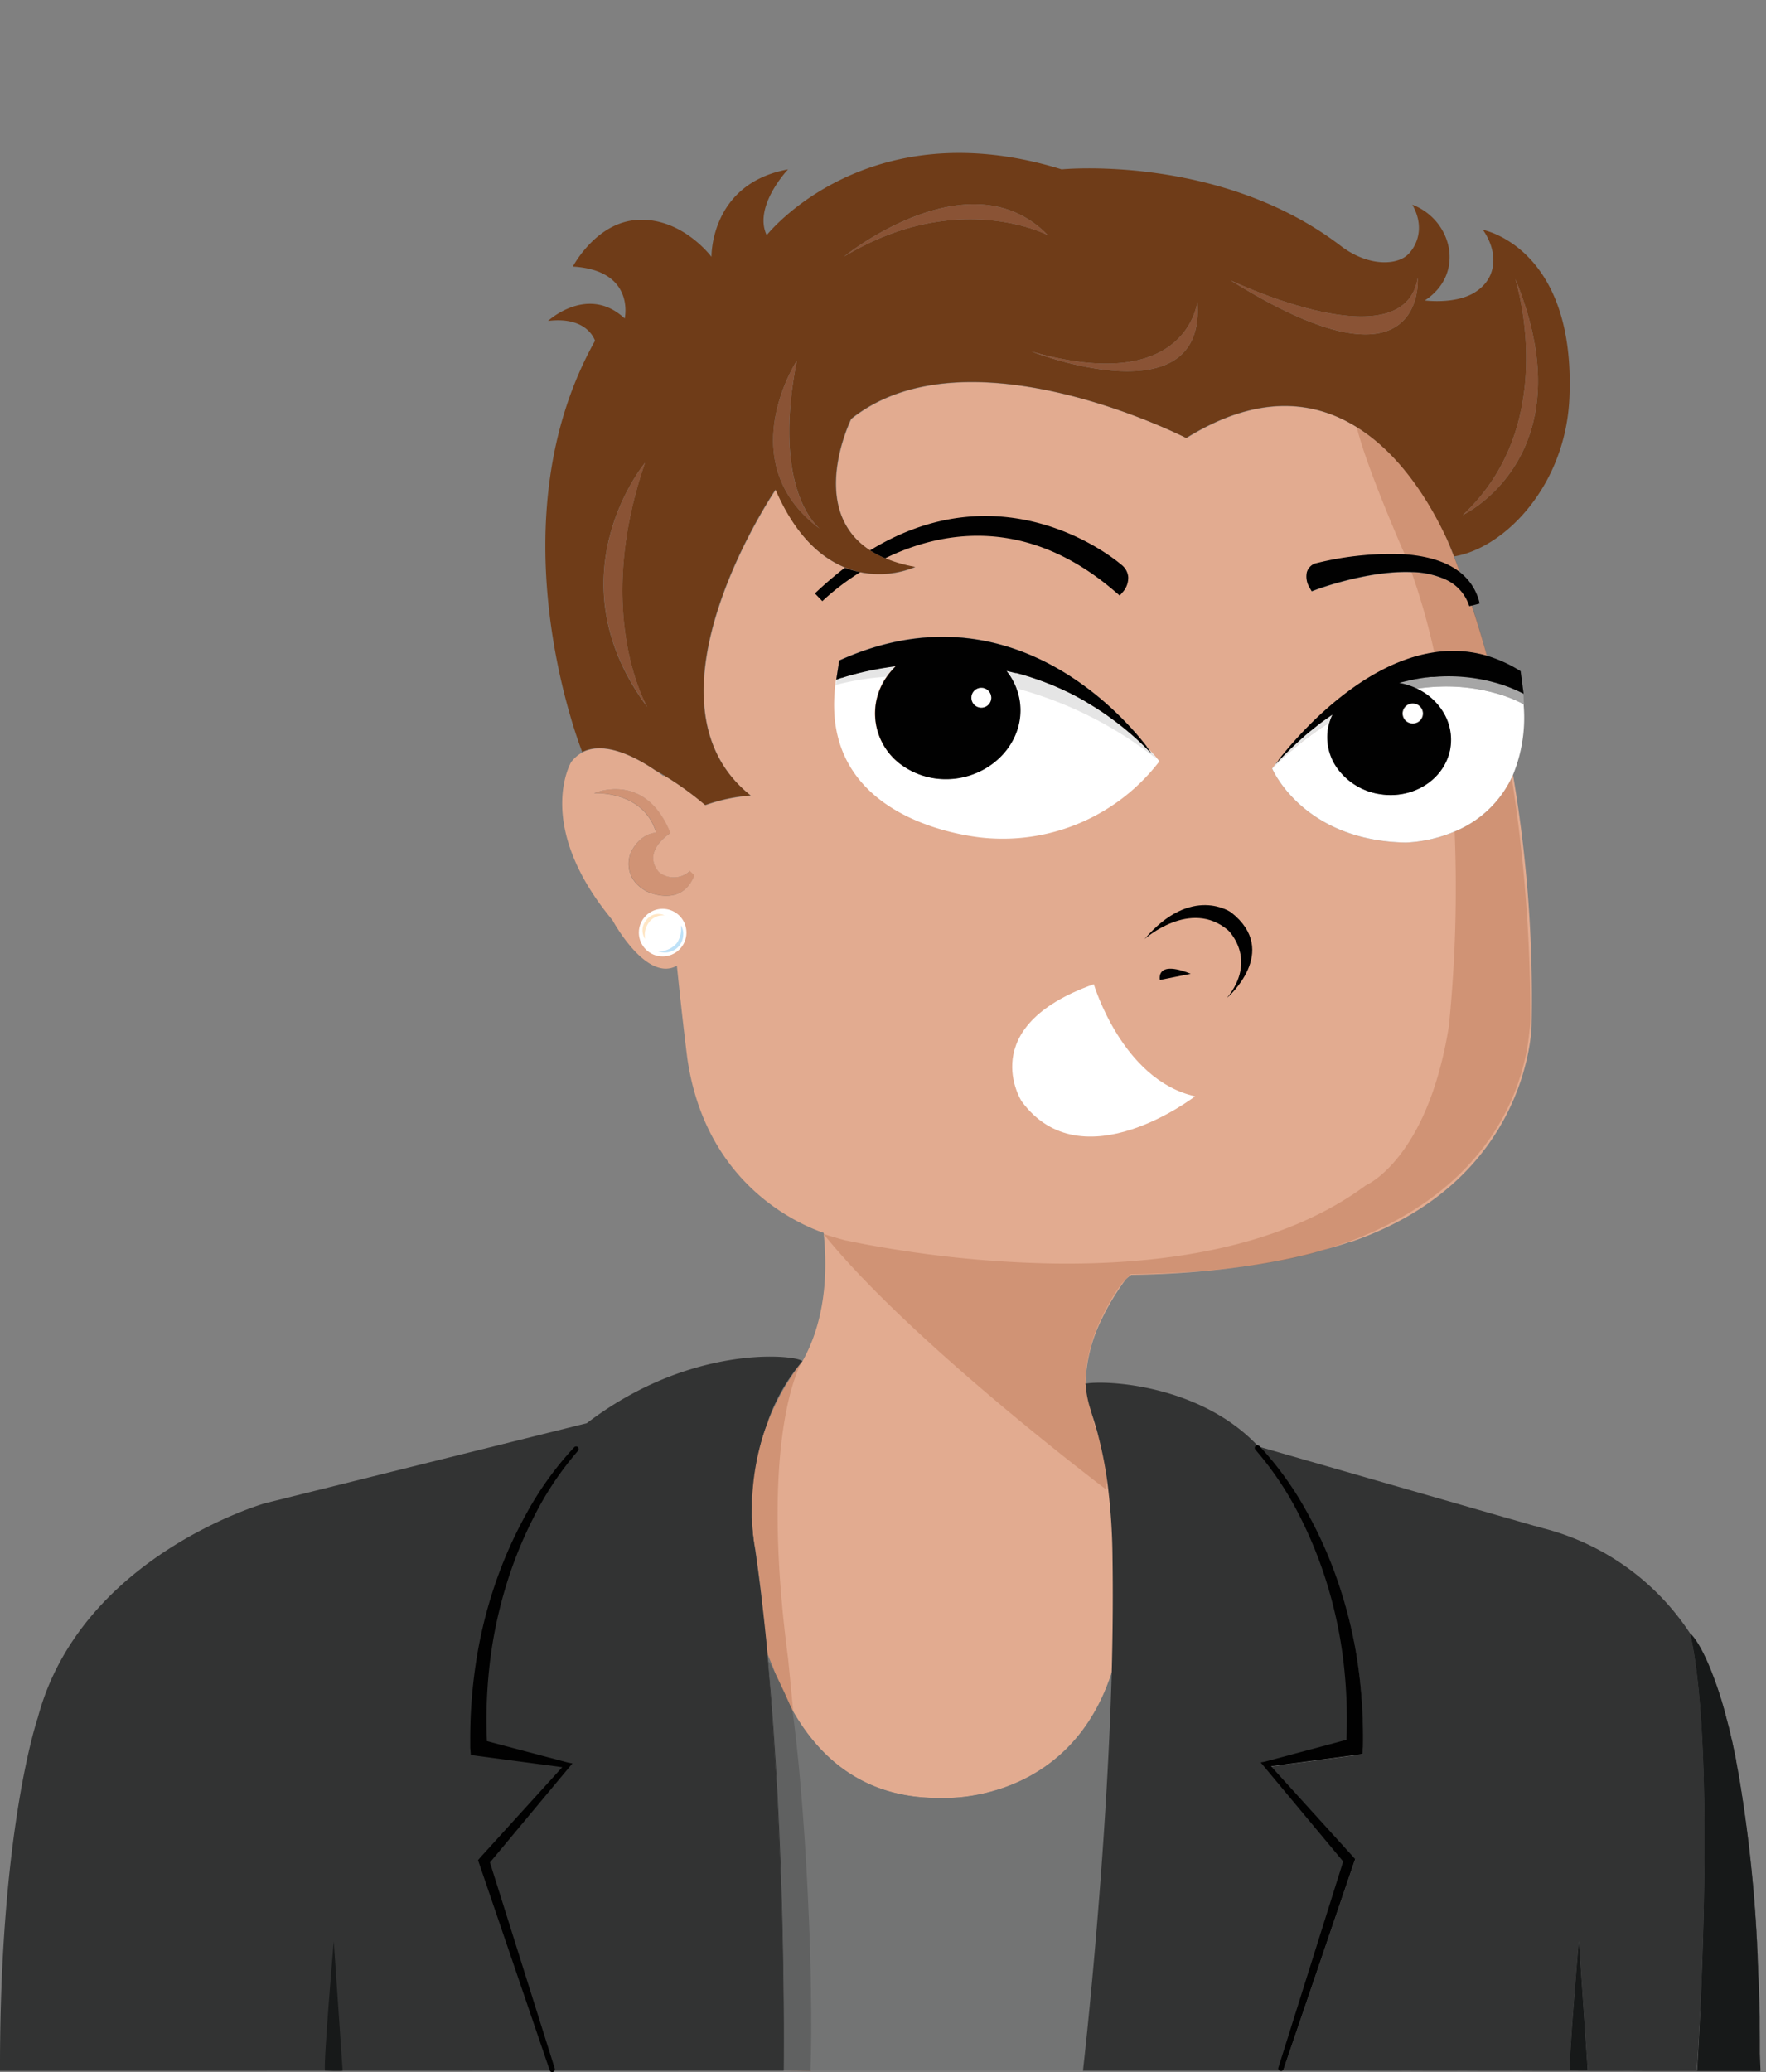 <svg id="Layer_1" data-name="Layer 1" xmlns="http://www.w3.org/2000/svg" viewBox="0 0 310.96 364.71"><rect x="0" y="0" width="310.96" height="364.71" fill="#808080" stroke="none"/><defs><style>.cls-1{fill:none;}.cls-2{fill:#e2ab90;}.cls-3{fill:#9f4c24;opacity:0.25;}.cls-4{fill:#010101;}.cls-5{fill:#737474;}.cls-6{fill:#606161;}.cls-7{fill:#323333;}.cls-8{fill:#171919;}.cls-9{fill:#fff;}.cls-10{fill:#6f3c18;}.cls-11{fill:#8a5335;}.cls-12{fill:#ccc;opacity:0.5;}.cls-13{fill:#bee1f7;}.cls-14{fill:#ffe6c5;}</style></defs><rect class="cls-1" width="310.96" height="364.63"/><g id="skin"><path class="cls-2" d="M248.86,123.84a1.75,1.75,0,1,0,1.65,1.84A1.74,1.74,0,0,0,248.86,123.84Zm-63.13-3.06h0l.21.09Zm0,0h0l.21.09Zm-12.84.29a1.74,1.74,0,1,0,1.65,1.84A1.75,1.75,0,0,0,172.89,121.07Zm0,0a1.74,1.74,0,1,0,1.65,1.84A1.75,1.75,0,0,0,172.89,121.07Zm12.84-.29h0l.21.09Zm-12.84.29a1.74,1.74,0,1,0,1.65,1.84A1.75,1.75,0,0,0,172.89,121.07ZM116.08,153.5c-3.22-3.71,2-6.89,2-6.89-4.29-10.68-13-7.23-13.44-7,0,0,8.69-.56,10.92,6.93,0,0-2.88,0-4.54,3.71,0,0-1.66,4.06,2.77,6.57.33.18,6.3,2.95,8.51-2.78l-.76-.77A4.15,4.15,0,0,1,116.08,153.5Zm69.65-32.72h0l.21.09Zm0,0h0l.21.09Z"/><path class="cls-2" d="M266.41,136.38l-.14.31a19.22,19.22,0,0,1-10,9.61,25,25,0,0,1-8.68,2C230,148,224.41,136.19,224,135.27a59,59,0,0,1,10.05-8.08,9.34,9.34,0,0,1,.43-1.18c0-.08.08-.17.13-.25-.39.26-.78.54-1.18.82l-1,.73c-.28.21-.55.42-.83.65l-.71.56-1.12.93-1,.9c-1.2,1.08-2.41,2.25-3.62,3.53-.08.08-.14.16-.21.24s-.23.22-.34.34l.15-.21A1.65,1.65,0,0,1,225,134l.27-.36c2.75-3.51,13.87-16.76,27.24-18.79a21.35,21.35,0,0,1,9.29.57c-.86-3.12-1.76-6.05-2.66-8.78l-.38.1a7.7,7.7,0,0,0-4.22-4.72,15.24,15.24,0,0,0-6-1.29c-7.69-.3-16.66,3.05-16.78,3.1l-.75.28-.4-.69a3.72,3.72,0,0,1-.45-2.65,2.38,2.38,0,0,1,1.22-1.45l.19-.08a54.33,54.33,0,0,1,15.8-1.63c3.61.26,7.11,1.12,9.66,3.09-.85-2.31-1.69-4.45-2.5-6.4a.47.47,0,0,1-.05-.1c-2.38-5.07-7.46-14-15.56-19-7.41-4.6-17.34-5.94-30,1.93,0,0-38.5-19.72-59-3.37,0,0-7.88,15.92,3.35,23.16a16.7,16.7,0,0,0,2.67,1.39,24.26,24.26,0,0,0,5.25,1.51,16.59,16.59,0,0,1-9.63.93,15.79,15.79,0,0,1-2.69-.82c-4.2-1.67-8.72-5.53-12.26-13.72,0,0-25.31,37.28-4.39,53.84a30.22,30.22,0,0,0-8,1.69,55.56,55.56,0,0,0-7.35-5.29,1.15,1.15,0,0,0,0,.19c-.43-.31-.9-.66-1.43-1-3.46-2.37-8.93-5.24-12.87-3.22a6.26,6.26,0,0,0-2,1.72s-6.63,11.07,7.29,27.84c0,0,5.92,11,11.33,8,1,9.84,1.84,16.34,1.84,16.34,3.16,21.62,18.73,28.83,24,30.68,1.05,10.13-.86,17.52-3.75,22.62a41.57,41.57,0,0,0-7.45,14.89l-.33,1.3c-.1.44-.2.87-.28,1.28a43,43,0,0,0-.72,12.13,27.23,27.23,0,0,0,.37,2.76c0,.16.05.28.07.38s0,.2.05.25a2.5,2.5,0,0,1,.06.38c.42,2.88.79,5.82,1.13,8.8a1,1,0,0,1,0,.23c.18,1.61.35,3.22.51,4.84.16,1.44.3,2.89.44,4.35.08.26.06.84.14,1.09.18.52.67.73.85,1.25v0a50.29,50.29,0,0,0,3.6,7.79h0c0,.06,0,.09.08.15l.11.19c5.16,8.73,13.25,15,26,14.77.26,0,22.87,1.21,30.13-23a0,0,0,0,1,0,0c.16-6.55.21-13.07.11-19.31a108.35,108.35,0,0,0-.95-13.48v0a69.54,69.54,0,0,0-1.39-7.18h0q-.58-2.36-1.37-4.7l0-.12v0a.2.2,0,0,1,0-.08c-.1-.22-.19-.44-.28-.67-.16-.43-.29-.84-.41-1.28h0a14.72,14.72,0,0,1-.45-2.95v-.09a12,12,0,0,1,0-1.47c0-.11,0-.24,0-.38s0-.07,0-.2a1.28,1.28,0,0,1,0-.19.13.13,0,0,1,0-.06,27.1,27.1,0,0,1,2.6-8.91c.38-.8.76-1.56,1.14-2.25a45.13,45.13,0,0,1,2.46-3.95.86.86,0,0,1,.07-.1h0c.24-.34.45-.61.61-.83a6.63,6.63,0,0,1,1-.86c21.18-.27,33.69-4.35,33.69-4.35,1.66-.44,3.25-.91,4.76-1.43l.16,0c31.77-10.89,31.9-38.23,31.9-38.23A233.76,233.76,0,0,0,266.41,136.38ZM113.76,156.84c-4.43-2.51-2.77-6.57-2.77-6.57,1.66-3.71,4.54-3.71,4.54-3.71-2.23-7.49-10.92-6.93-10.92-6.93.49-.25,9.15-3.7,13.44,7,0,0-5.19,3.18-2,6.89a4.15,4.15,0,0,0,5.43-.21l.76.77C120.06,159.79,114.09,157,113.76,156.84Zm34-40.61C176.92,103,196.78,124.9,201.59,131a.08.08,0,0,0,0,0l.25.31s0,0,0,.06c.53.7.8,1.1.8,1.1-.51-.52-1-1-1.55-1.52l-.1-.09,0,0h0l-.12-.11c-.69-.65-1.38-1.27-2.09-1.87l-.09-.06a.57.57,0,0,0-.14-.13h0c-.15-.14-.31-.26-.46-.38-.56-.47-1.11-.9-1.68-1.32l-.8-.59a.15.15,0,0,0-.06-.05l-.39-.28-.34-.25c-.11-.06-.21-.14-.31-.2s-.44-.31-.66-.45l-.64-.42c-.29-.19-.57-.37-.86-.54s-.5-.31-.75-.45-.7-.41-1-.6c-.19-.11-.38-.22-.58-.32l-.45-.25-.35-.18c-.57-.3-1.15-.59-1.73-.85-.28-.14-.57-.28-.86-.4l-.64-.28-.21-.09h0l-.38-.15-.48-.2c-.29-.11-.57-.23-.86-.33l-1.29-.47c-.53-.19-1.06-.36-1.59-.54l-.51-.15-.59-.18-.25-.06c-.28-.09-.56-.16-.84-.24l-.17,0-1.49-.36-.07,0a11.09,11.09,0,0,1,1.5,2.47c.09.22.19.44.27.67a11.12,11.12,0,0,1,.57,2.29c.87,6.47-4.1,12.51-11.11,13.48a13.62,13.62,0,0,1-1.91.13,13.28,13.28,0,0,1-7.94-2.59,11.16,11.16,0,0,1-2.52-15.37,7.9,7.9,0,0,1,.5-.68c.35-.43.72-.84,1.11-1.24-.6.08-1.19.16-1.76.26-.38,0-.74.12-1.1.18l-.26.05-.7.13h-.06l-.66.14-.24.05-.43.1-.33.07-.31.07-.61.15-.39.1c-.12,0-.25,0-.36.09l-.66.18-.61.17-.53.16-.45.15-.1,0a.19.19,0,0,0-.09,0l-.34.11c-.15,0-.26.09-.35.12l-.13.06h0Z"/></g><g id="skin_shade"><path class="cls-3" d="M142.8,364.55l-4.81-.1v-.06c0-.87.29-11.55,0-26.76-.27-12.86-1.22-29.1-2.82-45.22,0-.26,0-.45,0-.7-.66-6.54-1.24-13-2.24-19.29a40,40,0,0,1,2.33-22.31,1.12,1.12,0,0,1,0-.13,42.86,42.86,0,0,1,5.94-10.29c-.49.84-7.53,13.6-2.43,52.24,0,0,.38,3.69.92,9.56.05.64.12,1.31.18,2,.79,8.85,1.83,21.65,2.47,34.24.21,4.17.38,8.31.47,12.29,0,.16,0,.33,0,.49C143,355.6,143,360.38,142.8,364.55Z"/><path class="cls-3" d="M247.26,97.37s-6.62-15-8.37-22.22c8.1,5,13.18,14,15.56,19A31.09,31.09,0,0,1,256.08,98c.36.91.72,1.87,1.09,2.85-2.56-2.06-6.14-3-9.83-3.22A2,2,0,0,0,247.26,97.37Z"/><path class="cls-3" d="M262,116h0c-.06-.2-.1-.39-.16-.58a21.35,21.35,0,0,0-9.29-.57,115.38,115.38,0,0,0-4-14.12,15.24,15.24,0,0,1,6,1.29,7.7,7.7,0,0,1,4.22,4.72l.38-.1h0l.09,0c.89,2.72,1.77,5.66,2.62,8.82Z"/><path class="cls-3" d="M269.47,179.31a13.45,13.45,0,0,1-.12,1.79c-.34,2.72-1.51,26-31.65,37.39l-.16,0c-1.81.69-3.73,1.32-5.76,1.91,0,0-11.32,3.67-32.69,3.87l-1.6,1.69h0a.86.86,0,0,0-.07.1,33.82,33.82,0,0,0-2.46,3.95c-.38.69-.76,1.45-1.14,2.25a28.06,28.06,0,0,0-2.52,8.48c0,.28-.08.52-.1.68s0,.19,0,.2,0,.27,0,.38a4.36,4.36,0,0,0,0,1.36s0,.07,0,.11a3.06,3.06,0,0,0,0,.32s.32,1.82.81,4c.05.19.09.38.14.57v0l0,.12a39.53,39.53,0,0,0,1.37,4.7h0a69.54,69.54,0,0,1,1.39,7.18v0c0,.77-.07,1.44-.12,1.82,0,0-34.5-26-49.79-45,0,0,1.4.47,3.93,1.16l.08,0c1.8.38,4.58.93,8.08,1.49a197.63,197.63,0,0,0,28.19,2.56h0c18.57.29,40-2.47,55.24-13.77,0,0,10.85-4.58,14.6-28a242.47,242.47,0,0,0,1-34.54,19.22,19.22,0,0,0,10-9.61A273.76,273.76,0,0,1,269.47,179.31Z"/><path class="cls-3" d="M122.27,154.06c-2.21,5.73-8.18,3-8.51,2.78-4.43-2.51-2.77-6.57-2.77-6.57,1.66-3.71,4.54-3.71,4.54-3.71-2.23-7.49-10.92-6.93-10.92-6.93.49-.25,9.15-3.7,13.44,7,0,0-5.19,3.18-2,6.89a4.15,4.15,0,0,0,5.43-.21Z"/></g><g id="nose"><path class="cls-4" d="M201.52,165.3s8.1-7.24,14.75-1.54c0,0,5.28,5.06-.22,11.89,0,0,9.5-8.16.74-15.05C216.79,160.6,209.83,155.6,201.52,165.3Z"/><path class="cls-4" d="M204.23,172.49s-.82-3.62,5.43-1.09Z"/></g><g id="shirt"><path id="shirt-2" data-name="shirt" class="cls-5" d="M190.9,364.44H138s.28-10.43-.16-26.64c-.34-12.47-2.66-45.5-2.61-45.47,0-.43-.1-1.34-.1-1.32.08.26.78,2,1,2.49v0a50.16,50.16,0,0,0,3.69,8l.11.19c5.16,8.73,13.25,15,26,14.77.26,0,22.87,1.21,30.13-23-.43,16.24-1.56,32.71-2.64,45.7C192.07,354.23,190.9,364.44,190.9,364.44Z"/><path id="shirt_shade" class="cls-6" d="M142.71,364.5l-4.72-.11h-.09s.17-10.55-.27-26.76c-.34-12.47-1-28.29-2.48-45.22,0-.11,0-.15.06-.12s.12.11.22.25.27.44.45.79c0,0,0,0,0,0,1.22,2.24,3.51,7.28,3.69,7.95,0,0,0,0,0,0,.1.69.19,1.41.28,2.16,1.1,8.83,2.07,21.64,2.58,34.24.18,4.17.31,8.32.36,12.29,0,.16,0,.33,0,.49C142.89,355.59,142.86,360.34,142.71,364.5Z"/></g><g id="jacket"><g id="jacket-2" data-name="jacket"><path class="cls-7" d="M297.64,287.57s0,0,0,0,0,0,0,0A44,44,0,0,0,271.76,269l-1.46-.42-.09,0-4.58-1.32-.24-.06-43.64-12.55a58,58,0,0,1,8.32,11.53,75,75,0,0,1,5.75,13.07,80.15,80.15,0,0,1,3.29,13.95,91.27,91.27,0,0,1,.88,14.32l-.1,1.26-1.1.15-15,2,14.46,15.94.36.41-.18.49L226,364.21a.47.47,0,0,1-.23.27h14l59-.05C299,362.29,302.38,308.74,297.64,287.57ZM276.46,364.4c-.3-1.23,1.55-22.77,1.55-22.77s1.55,22.5,1.55,22.78C279.07,364.49,276.46,364.4,276.46,364.4Z"/><path class="cls-7" d="M239.11,293.14a91.27,91.27,0,0,1,.88,14.32l-.1,1.26-1.1.15-15,2,14.46,15.94.36.41-.18.49L226,364.21a.47.47,0,0,1-.23.27h-.44l-34.64,0s1.2-10.39,2.45-25.44c1.08-13,2.21-29.46,2.64-45.7a0,0,0,0,1,0,0c.16-6.55.21-13.07.11-19.31a108.35,108.35,0,0,0-.95-13.48v0a69.54,69.54,0,0,0-1.39-7.18h0q-.59-2.35-1.37-4.7l0-.12v0a18.43,18.43,0,0,1-1-4.58c0-.14,0-.28-.07-.43,3.69-.67,20.27.18,30.42,11,0,0,0,0,0,0l.11.11.07,0a58,58,0,0,1,8.32,11.53,75,75,0,0,1,5.75,13.07A80.15,80.15,0,0,1,239.11,293.14Z"/><path class="cls-7" d="M278,341.63s1.55,22.5,1.55,22.78c-.49.08-3.1,0-3.1,0C276.16,363.17,278,341.63,278,341.63Z"/><path class="cls-7" d="M298.85,364.44c.13-2.15,3.53-55.7-1.21-76.87.29.4.56.82.83,1.23h0a.39.39,0,0,1,.08.14A47.74,47.74,0,0,1,304,302.46s.14.46.39,1.4a4.9,4.9,0,0,1,.13.55c.07.27.15.56.22.9s.19.83.3,1.27c.19.92.42,2,.67,3.24,0,0,0,0,0,.07s0,.14,0,.21a315.85,315.85,0,0,1,3.77,35.11c0,.3,0,.6.05.91,0,.67.05,1.35.08,2,.12,3.38.22,7,.26,10.74l0,2.51c0,1,0,2,0,3Z"/><path class="cls-7" d="M298.47,288.8c-.27-.41-.54-.83-.83-1.23,0,0,0,0,0,0s0,0,0,0C297.93,287.92,298.2,288.36,298.47,288.8Z"/><path class="cls-7" d="M309.53,345.21a313.16,313.16,0,0,0-3.81-35.32A249.39,249.39,0,0,1,309.53,345.21Z"/><polygon class="cls-7" points="309.94 364.43 309.94 364.55 239.81 364.49 298.85 364.44 309.94 364.43"/><path class="cls-7" d="M141.23,239.64v0l0,0A34.29,34.29,0,0,0,135.26,250a1.12,1.12,0,0,0,0,.13,40,40,0,0,0-2.33,22.31c.88,6,1.61,12.26,2.22,18.6,0,.43.08.85.11,1.27-.05,0-.06,0-.06.12,1.44,16.93,2.14,32.75,2.48,45.22.44,16.21.27,26.76.27,26.76H138v.06L6.31,364.5H0c-.08-42.74,6.66-62.18,6.66-62.18,7.58-28.49,40-37.73,40-37.73l56.66-14.09c17.8-13.59,35.44-12.11,37.65-11.1C141.22,239.48,141.3,239.57,141.23,239.64Z"/><path class="cls-7" d="M138,364.39h-.09s.17-10.55-.27-26.76c-.34-12.47-1-28.29-2.48-45.22,0-.11,0-.15.06-.12,1.5,16,2.2,32.29,2.53,45.34C138.13,352.75,138,363.52,138,364.39Z"/><path class="cls-7" d="M132.88,272.42a40,40,0,0,1,2.33-22.31A45.17,45.17,0,0,0,132.88,272.42Z"/></g><g id="jacket_shade"><path class="cls-8" d="M310,364.49H298.84v-.06c.13-2.15,3.53-55.7-1.21-76.87,0,0,0,0,0,0s0,0,0,0c.32.06,3.62,3.67,6.74,16.35a4.9,4.9,0,0,1,.13.55c.08.29.15.59.22.9s.19.83.3,1.27c.23,1.11.48,2.28.72,3.52.07.36.14.74.2,1.13.05.23.09.46.14.71s.09.49.13.74a260.86,260.86,0,0,1,3.35,33.44c0,.67.05,1.35.08,2,.1,2.17.16,4.41.22,6.73l0,4,0,2.51Z"/><path class="cls-8" d="M57.23,364.46c-.31-1.23,1.54-22.77,1.54-22.77s1.57,22.78,1.56,22.78C59.83,364.54,57.23,364.46,57.23,364.46Z"/><path class="cls-8" d="M279.56,364.41c-.49.08-3.1,0-3.1,0-.3-1.23,1.55-22.77,1.55-22.77S279.56,364.13,279.56,364.41Z"/></g><g id="lapels"><path class="cls-4" d="M240,307.46l-.1,1.26-1.1.15-15,2,14.46,15.94.36.41-.18.49L226,364.21a.47.47,0,0,1-.23.27.49.49,0,0,1-.38,0l-.06,0a.46.46,0,0,1-.23-.56l11.41-36.28-14-16.8-.53-.63.8-.15,14.3-3.83c.06-1.2.08-2.4.08-3.61a85.55,85.55,0,0,0-.49-9.18,77.69,77.69,0,0,0-2.7-13.66,74.92,74.92,0,0,0-5.15-13,56.58,56.58,0,0,0-7.75-11.6l0,0a.47.47,0,0,1,.54-.75s0,0,0,0a.38.38,0,0,1,.15.09l0,0a58,58,0,0,1,8.32,11.53,75,75,0,0,1,5.75,13.07,80.15,80.15,0,0,1,3.29,13.95A91.27,91.27,0,0,1,240,307.46Z"/><path class="cls-4" d="M101.76,255.38v0A56.11,56.11,0,0,0,94,267a73.39,73.39,0,0,0-5.16,13,78,78,0,0,0-2.7,13.67,85.4,85.4,0,0,0-.4,12.79L100,310.23l.8.15-.53.63-14,16.8,11.42,36.28a.49.49,0,0,1-.31.59.46.46,0,0,1-.59-.3L84.34,327.9l-.17-.49.35-.42L99,311.05l-15-2-1.1-.15-.1-1.26c0-.54,0-1.08,0-1.61a88.55,88.55,0,0,1,.91-12.71A79.44,79.44,0,0,1,87,279.36a76.4,76.4,0,0,1,5.75-13.06,57.56,57.56,0,0,1,8.36-11.57.47.47,0,0,1,.67,0A.48.48,0,0,1,101.76,255.38Z"/></g></g><path id="mouth" class="cls-9" d="M192.6,173.23s5,16.87,17.83,19.73c0,0-19.9,15.35-30.54.88C179.89,193.84,171.46,180.73,192.6,173.23Z"/><path id="hair" class="cls-10" d="M261.12,40.46c2.65,3.79,2.69,8.6-1.65,11.13-3.46,2-8.58,1.29-8.58,1.29,7.2-4.7,4.8-14.19-2.21-16.85,2.58,4.54.28,8-1.13,9.08-2.3,1.7-7.08,1.53-11.48-1.84-21.23-16.21-49.14-13.46-49.14-13.46C152.5,19.17,135,41.4,135,41.4c-2.41-5.09,3.76-11.59,3.76-11.59-13.76,2.51-13.48,15.4-13.48,15.4s-5.39-7.26-13.51-6.46c-7,.69-10.9,8.17-10.9,8.17,11.08.66,9.13,9.14,9.13,9.14-6.51-6.06-13.5.43-13.5.43,7-.87,8.27,3.49,8.27,3.49-17.61,31.45-3.35,69.56-2.25,72.38,3.94-2,9.41.85,12.87,3.22.48.26,1,.54,1.42.82a55.56,55.56,0,0,1,7.35,5.29,30.22,30.22,0,0,1,8-1.69c-20.92-16.56,4.39-53.84,4.39-53.84,3.54,8.19,8.06,12,12.26,13.72a15.79,15.79,0,0,0,2.69.82,16.59,16.59,0,0,0,9.63-.93,24.26,24.26,0,0,1-5.25-1.51,16.7,16.7,0,0,1-2.67-1.39c-11.23-7.24-3.35-23.16-3.35-23.16,20.5-16.35,59,3.37,59,3.37,12.7-7.87,22.63-6.53,30-1.93,8.1,5,13.18,14,15.56,19,.49,1,.65,1.31,1.63,3.78,9-1.48,19.68-12.59,20.3-28C277.45,43.52,261.12,40.46,261.12,40.46Zm-147.55,41c-9,26.15,0,42.3.41,43C96.89,101.49,113.57,81.47,113.57,81.47ZM140.1,63.81a0,0,0,0,0,0,0l.17-.27,0,.16c-4.18,21.5,3,28.44,4.08,29.36C129.83,82.24,138.7,66.15,140.1,63.81Zm8.53-18.65s22.1-17.92,35.88-3.76C184,41.11,168.31,33.27,148.63,45.16Zm33,16.71c27.52,7.9,29.2-8.78,29.2-8.78C212.47,73.61,182.63,62.26,181.63,61.87ZM216.7,49.35c1.21.57,30.48,14.28,32.94-.44C249.64,48.91,251.31,71,216.7,49.35Zm40.88,41.29c16.69-15.51,9.9-39.35,9.23-41.56C279.46,79.88,258.1,90.4,257.58,90.64Z"/><g id="hair_highlights"><path class="cls-11" d="M257.58,90.64c16.69-15.51,9.9-39.35,9.23-41.56C279.46,79.88,258.1,90.4,257.58,90.64Z"/><path class="cls-11" d="M216.7,49.35c1.21.57,30.48,14.28,32.94-.44C249.64,48.91,251.31,71,216.7,49.35Z"/><path class="cls-11" d="M181.63,61.87c27.52,7.9,29.2-8.78,29.2-8.78C212.47,73.61,182.63,62.26,181.63,61.87Z"/><path class="cls-11" d="M144.33,93.05c-14.5-10.81-5.63-26.9-4.23-29.24a0,0,0,0,0,0,0l.17-.27,0,.16C136.07,85.19,143.24,92.13,144.33,93.05Z"/><path class="cls-11" d="M114,124.44c-17.09-23-.41-43-.41-43C104.58,107.62,113.59,123.77,114,124.44Z"/><path class="cls-11" d="M184.51,41.4c-.56-.29-16.2-8.13-35.88,3.76C148.63,45.16,170.73,27.24,184.51,41.4Z"/></g><g id="eyes"><g id="eye_whites"><path class="cls-9" d="M204.15,134a34.76,34.76,0,0,1-30.4,13.51s-30.41-1.82-26.54-27.88l.13-.06c.09,0,.2-.08.35-.12l.34-.11a.85.85,0,0,1,.19-.06l.45-.15c.17,0,.34-.1.53-.16l.61-.17.66-.18c.11,0,.24-.06.36-.09l.39-.1c.39-.09.81-.2,1.25-.29l.43-.1.94-.19h0l.7-.13.26-.05c.36-.06.73-.13,1.1-.18.57-.1,1.16-.18,1.76-.26-.39.4-.76.81-1.11,1.24a7.9,7.9,0,0,0-.5.68,11.16,11.16,0,0,0,2.52,15.37,13.28,13.28,0,0,0,7.94,2.59,13.62,13.62,0,0,0,1.91-.13c7-1,12-7,11.11-13.48a11.12,11.12,0,0,0-.57-2.29c-.08-.23-.18-.45-.27-.67a11.09,11.09,0,0,0-1.5-2.47l.07,0,1.49.36.17,0c.28.08.56.15.84.24s.56.16.84.24l.51.15c.53.18,1.06.35,1.59.54l1.29.47c.29.1.57.22.86.33l.48.2.38.16.21.09.64.28.86.4c.58.26,1.16.55,1.73.85l.35.18.45.25c.2.1.39.21.58.32.35.19.69.39,1,.6l.75.45c.29.17.57.35.86.54l.64.42q.33.21.66.45c.1.06.2.14.31.2l.34.25c.13.09.25.19.39.28a.15.15,0,0,1,.06.05l.8.59c.57.42,1.12.85,1.68,1.32.15.12.31.24.46.38h0a.86.86,0,0,1,.14.13l.09.06c.71.6,1.4,1.22,2.09,1.87l.12.11h0l0,0,.1.1c.52.49,1,1,1.55,1.52,0,0-.27-.4-.8-1.1l.22.23a1.92,1.92,0,0,1,.19.23l0,0C203,132.58,203.56,133.26,204.15,134Z"/><path class="cls-9" d="M266.41,136.38l-.14.31a19.22,19.22,0,0,1-10,9.61,25,25,0,0,1-8.68,2C230,148,224.41,136.19,224,135.27a59,59,0,0,1,10.05-8.08,7.81,7.81,0,0,0-.29,1.32,9.37,9.37,0,0,0,1.9,7,11.36,11.36,0,0,0,7.54,4.3,11.25,11.25,0,0,0,1.62.12c5,0,9.3-3.13,10.39-7.59h0a7,7,0,0,0,.17-.91,9.19,9.19,0,0,0-1-5.51,10.6,10.6,0,0,0-4.9-4.7,34.05,34.05,0,0,1,4.11-.37,32.2,32.2,0,0,1,9.82,1.18h0a23.77,23.77,0,0,1,4.86,1.91A26.51,26.51,0,0,1,266.41,136.38Z"/><path class="cls-9" d="M234.61,125.76c-.05.08-.09.17-.13.25a9.34,9.34,0,0,0-.43,1.18A59,59,0,0,0,224,135.27v0l0,0c.26-.34.5-.66.77-1l-.15.21c.11-.12.22-.23.34-.34s.13-.16.21-.24c1.21-1.28,2.42-2.45,3.62-3.53l1-.9,1.12-.93.71-.56c.28-.23.55-.44.83-.65l1-.73C233.83,126.3,234.22,126,234.61,125.76Z"/></g><g id="eye_shade"><path class="cls-12" d="M155.92,117.45c.57-.1,1.16-.18,1.76-.26-.39.4-.76.81-1.11,1.24a7.9,7.9,0,0,0-.5.68,48.53,48.53,0,0,0-8.89,1.44l.16-1c.09,0,.2-.08.35-.12l.34-.11a.85.85,0,0,1,.19-.06l.45-.15c.17,0,.34-.1.53-.16l.61-.17.66-.18c.11,0,.24-.06.36-.09l.39-.1c.39-.09.81-.2,1.25-.29l.43-.1.94-.19h0l.7-.13.26-.05C155.18,117.57,155.55,117.5,155.92,117.45Z"/><path class="cls-12" d="M203.59,133.53A68.24,68.24,0,0,0,179,121.17c-.08-.23-.18-.45-.27-.67a11.09,11.09,0,0,0-1.5-2.47l.07,0,1.49.36.17,0c.28.08.56.15.84.24s.56.16.84.24l.51.15c.53.18,1.06.35,1.59.54l1.29.47c.29.1.57.22.86.33l.48.2.38.16.21.09.64.28.86.4c.58.26,1.16.55,1.73.85l.35.18.45.25c.2.1.39.21.58.32.35.19.69.39,1,.6l.75.45c.29.17.57.35.86.54l.64.42q.33.21.66.45c.1.06.2.14.31.2l.34.25c.13.09.25.19.39.28a.15.15,0,0,1,.06.05l.8.59c.57.42,1.12.85,1.68,1.32.15.12.31.24.46.38h0a.86.86,0,0,1,.14.13l.09.06c.71.6,1.4,1.22,2.09,1.87l.12.11h0l0,0,.1.1c.52.49,1,1,1.55,1.52,0,0-.27-.4-.8-1.1,0,0,0,0,0-.06l-.25-.31.52.6a1.92,1.92,0,0,1,.19.23l0,0C203.17,132.92,203.59,133.53,203.59,133.53Z"/><path class="cls-12" d="M234.61,125.76c-.05.08-.09.17-.13.25a9.34,9.34,0,0,0-.43,1.18A59,59,0,0,0,224,135.27l-.09.09.08-.11c.14-.18.47-.57.94-1.13.07-.08.13-.16.21-.24,1.21-1.28,2.42-2.45,3.62-3.53l1-.9,1.12-.93.71-.56c.28-.23.55-.44.83-.65l1-.73C233.83,126.3,234.22,126,234.61,125.76Z"/><path class="cls-12" d="M268.34,123.94a23.5,23.5,0,0,0-4.86-1.91h0a32.12,32.12,0,0,0-9.82-1.19,33.72,33.72,0,0,0-4.1.37,10,10,0,0,0-1.43-.58,8.65,8.65,0,0,0-1.77-.44c.5-.15,1-.27,1.48-.38l.67-.15.57-.12.92-.16c.38-.07.75-.11,1.11-.17h.1l.78-.08.51-.05.84-.06a30,30,0,0,1,9.66,1c-.05-.23-.05-.23,0,0a23.43,23.43,0,0,1,5.21,2l.06.52C268.28,123,268.31,123.49,268.34,123.94Z"/></g><g id="eyes-2" data-name="eyes"><path class="cls-4" d="M201.91,131.43s0,0,0-.06l-.25-.31a.08.08,0,0,1,0,0c-4.81-6.12-24.67-28-53.88-14.79l-.53,3.38h0l.13-.06c.09,0,.2-.08.35-.12l.43-.15.1,0,.45-.15.53-.16.61-.17.66-.18c.11,0,.24-.06.36-.09l.39-.1.92-.22,1-.22.66-.14h.06l.7-.13.26-.05c.36-.06.72-.13,1.1-.18.57-.1,1.16-.18,1.76-.26-.39.4-.76.81-1.11,1.24a7.9,7.9,0,0,0-.5.68,11.16,11.16,0,0,0,2.52,15.37,13.28,13.28,0,0,0,7.94,2.59,13.62,13.62,0,0,0,1.91-.13c7-1,12-7,11.11-13.48a11.12,11.12,0,0,0-.57-2.29c-.08-.23-.18-.45-.27-.67a11.09,11.09,0,0,0-1.5-2.47l.07,0,1.49.36.17,0,1.09.3,1.1.33c.53.18,1.06.35,1.59.54s.87.3,1.29.47.57.22.86.33l.48.2.38.15.21.1.64.28c.29.12.58.26.86.4.58.26,1.16.55,1.73.85l.35.18.45.25c.2.1.39.21.58.32.35.19.69.39,1,.6s.5.29.75.45.57.35.86.54l.64.42q.33.21.66.45c.1.06.2.14.31.2l.34.25.39.28a.15.15,0,0,1,.06.05c.27.19.53.38.8.59.57.42,1.12.85,1.68,1.32.15.12.31.24.46.38h0l.23.19c.71.6,1.4,1.22,2.09,1.87l.12.11h0l0,0,.1.1c.52.49,1,1,1.55,1.52C202.71,132.53,202.44,132.13,201.91,131.43Zm-29.22-6.88a1.74,1.74,0,0,1,.2-3.48,1.74,1.74,0,1,1-.2,3.48Z"/><path class="cls-4" d="M174.54,122.91a1.75,1.75,0,0,1-1.85,1.64,1.74,1.74,0,0,1,.2-3.48A1.75,1.75,0,0,1,174.54,122.91Z"/><path class="cls-4" d="M185.73,120.78l.21.1-.21-.09Z"/><path class="cls-4" d="M198.57,128.7l.23.19-.09-.06a1.07,1.07,0,0,0-.16-.14Z"/><path class="cls-4" d="M201.16,131l-.1-.09h0Z"/><path class="cls-4" d="M267.76,118.14a24.1,24.1,0,0,0-6-2.74,21.5,21.5,0,0,0-9.29-.57c-13.37,2-24.49,15.28-27.24,18.79L225,134c-.09.1-.15.19-.21.26s-.13.18-.15.21.22-.23.34-.34.13-.16.21-.24c1.21-1.28,2.43-2.44,3.62-3.52l1-.91c.38-.32.75-.63,1.12-.92l.71-.57c.28-.23.55-.44.83-.65s.66-.5,1-.73.79-.56,1.18-.82c-.05.08-.09.17-.13.25a9.34,9.34,0,0,0-.43,1.18,8.92,8.92,0,0,0-.29,1.32,9.41,9.41,0,0,0,1.9,7,11.36,11.36,0,0,0,7.54,4.3,11.25,11.25,0,0,0,1.62.12c5,0,9.3-3.13,10.39-7.58h0a5.7,5.7,0,0,0,.17-.9,9.28,9.28,0,0,0-.95-5.52,10.65,10.65,0,0,0-4.9-4.7,10,10,0,0,0-1.43-.58,9.55,9.55,0,0,0-1.77-.45c.5-.14,1-.26,1.48-.37l.67-.16.57-.11.92-.16c.38-.07.75-.11,1.11-.17h.09l.79-.09.51,0,.84-.06a30.34,30.34,0,0,1,9.66,1,25.74,25.74,0,0,1,5.22,2l.05,0Zm-18.9,5.7a1.75,1.75,0,1,1-.2,3.49,1.75,1.75,0,1,1,.2-3.49Z"/><path class="cls-4" d="M250.51,125.68a1.75,1.75,0,1,1-1.65-1.84A1.75,1.75,0,0,1,250.51,125.68Z"/></g><g id="eye_highlights"><path class="cls-9" d="M174.54,122.91a1.75,1.75,0,0,1-1.85,1.64,1.74,1.74,0,0,1,.2-3.48A1.75,1.75,0,0,1,174.54,122.91Z"/><path class="cls-9" d="M250.51,125.68a1.75,1.75,0,1,1-1.65-1.84A1.75,1.75,0,0,1,250.51,125.68Z"/></g></g><g id="eyebrows"><path class="cls-4" d="M144.65,104.66l-.36.33Z"/><path class="cls-4" d="M144.29,105l.36-.33Z"/><path class="cls-4" d="M151.49,100.7a43.65,43.65,0,0,0-6.36,4.8l-.33.31-1.31-1.36,0,0a67,67,0,0,1,5.27-4.52A15.79,15.79,0,0,0,151.49,100.7Z"/><path class="cls-4" d="M197.78,104.12l-.62.71-.72-.62c-15.77-13.61-30.82-10.69-40.57-5.95a16.7,16.7,0,0,1-2.67-1.39c24.25-14.86,44,2.31,44.23,2.51a3.07,3.07,0,0,1,1.23,2.15A3.79,3.79,0,0,1,197.78,104.12Z"/><path class="cls-4" d="M260.54,106.23l-1.36.36-.09,0h0l-.38.1a7.7,7.7,0,0,0-4.22-4.72,15.24,15.24,0,0,0-6-1.29c-7.69-.3-16.66,3.05-16.78,3.1l-.75.28-.4-.69a3.72,3.72,0,0,1-.45-2.65,2.38,2.38,0,0,1,1.22-1.45l.19-.08a54.33,54.33,0,0,1,15.8-1.63c3.61.26,7.11,1.12,9.66,3.09.06,0,.12.08.17.13a9.59,9.59,0,0,1,3.26,4.92Z"/></g><g id="earring"><circle id="base" class="cls-9" cx="116.68" cy="164.15" r="4.19"/><path id="bottom_highlight" class="cls-13" d="M116,167.45c-.37,0,.72.2,1.11.2a3.2,3.2,0,0,0,3.2-3.2,2.71,2.71,0,0,0-.42-1.57,4.43,4.43,0,0,1-.74,3.15A4.16,4.16,0,0,1,116,167.45Z"/><path id="top_highlight" class="cls-14" d="M117.15,161.15l-.08,0a2.59,2.59,0,0,0-3.34.91,2.68,2.68,0,0,0-.12,3.22,3.62,3.62,0,0,1,.72-3A3,3,0,0,1,117.15,161.15Z"/></g></svg>